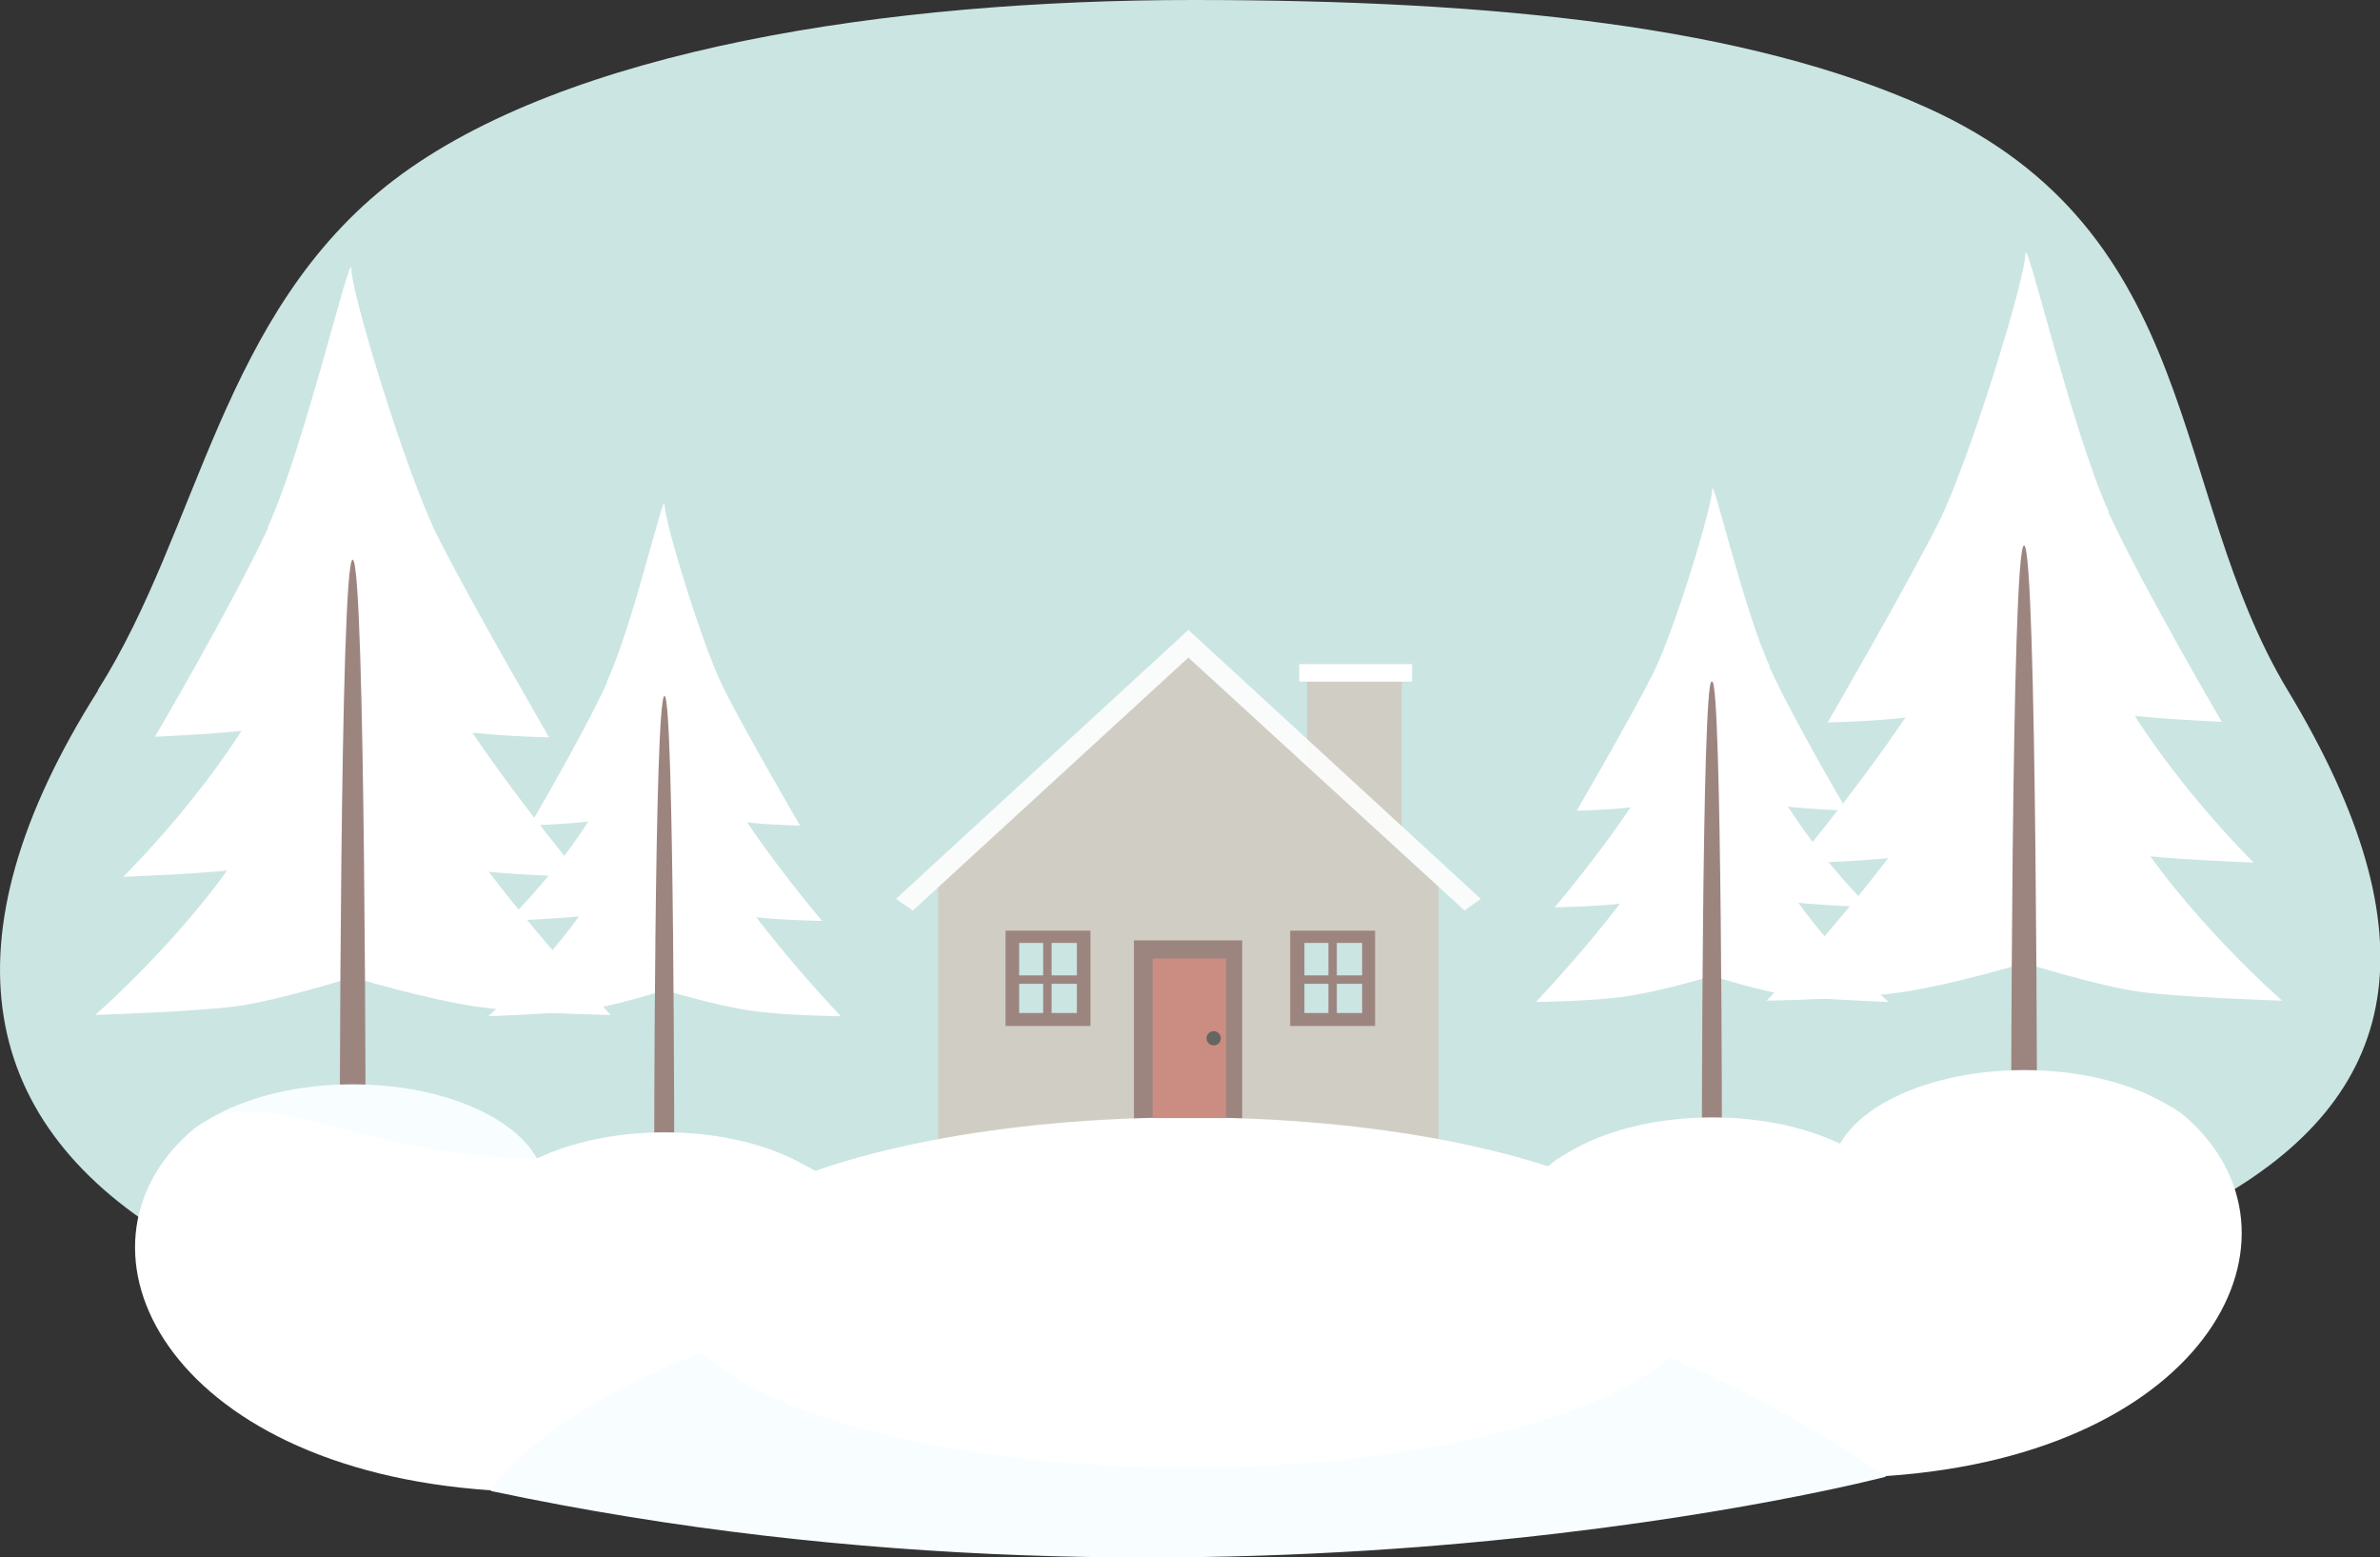 <?xml version="1.0" encoding="UTF-8"?>
<svg xmlns="http://www.w3.org/2000/svg" version="1.1" viewBox="0 0 367.1 240.1">
  <rect x="0" y="0" width="367.1" height="240.1" fill="#333333" stroke="none"/>
  <defs>
    <style>
      .cls-1 {
        fill: #9d857f;
      }

      .cls-2 {
        fill: #f8feff;
      }

      .cls-3 {
        fill: #d0cec4;
      }

      .cls-4 {
        fill: #656562;
      }

      .cls-5, .cls-6 {
        fill: #fff;
      }

      .cls-7 {
        fill: #cb8d81;
      }

      .cls-8 {
        fill: #cbe5e3;
      }

      .cls-6 {
        isolation: isolate;
        opacity: .9;
      }
    </style>
  </defs>
  <!-- Generator: Adobe Illustrator 28.6.0, SVG Export Plug-In . SVG Version: 1.2.0 Build 709)  -->
  <g>
    <g id="_レイヤー_2">
      <g id="_レイヤー_2-2">
        <path class="cls-8" d="M15.1,106.4c15.7-24.8,19-58.2,45.6-78.6C87.3,7.5,137.3,0,184,0s85.5,4.1,113.2,16.6c42.8,19.3,37.2,59.3,55.7,89.9,45.8,75.9-20.9,99.1-168.9,106.4-143.6,7.1-218-28.8-168.9-106.4h0Z"/>
        <polygon class="cls-3" points="144.7 136.6 183.3 101.1 221.9 136.6 221.9 177.6 144.7 177.6 144.7 136.6"/>
      </g>
      <path class="cls-5" d="M328.2,126.8c8.6,14.2,23.8,27.5,23.8,27.5,0,0-15.9-.5-22.2-1.4s-17.5-4.4-17.5-4.4c0,0-11.4,3.4-19,4.5s-20.8,1.3-20.8,1.3c0,0,13.4-14.1,22.8-27.5,16.1.2,20.8-.2,32.8,0h0Z"/>
      <path class="cls-5" d="M326.4,105.5c7.7,14.2,21.2,27.5,21.2,27.5,0,0-14.2-.5-19.7-1.4s-15.6-4.3-15.6-4.3c0,0-10.1,3.4-16.9,4.5s-18.5,1.3-18.5,1.3c0,0,11.9-14.1,20.3-27.5,14.4.2,18.5-.2,29.2,0h0Z"/>
      <path class="cls-5" d="M325.2,79c5.8,12.4,17.5,32.3,17.5,32.3,0,0-12.2-.5-17-1.4s-13.4-4.3-13.4-4.3c0,0-8.7,3.4-14.5,4.5s-15.9,1.3-15.9,1.3c0,0,12.3-21.2,17.2-31,4.8-9.7,13.3-37.5,13.3-41.2s7.2,27.4,12.9,39.8h0Z"/>
      <path class="cls-1" d="M312.2,84.1c2,0,2,93.5,2,93.5h-4s0-93.5,2-93.5h0Z"/>
      <path class="cls-5" d="M275,135.6c5.9,9.8,16.3,18.9,16.3,18.9,0,0-10.9-.4-15.2-1s-12-3-12-3c0,0-7.8,2.3-13,3.1s-14.2.9-14.2.9c0,0,9.2-9.6,15.7-18.9,11,.1,14.2-.1,22.5,0h0Z"/>
      <rect class="cls-3" x="201.6" y="105.1" width="14.6" height="25.2"/>
      <path class="cls-5" d="M273.8,121c5.3,9.8,14.5,18.9,14.5,18.9,0,0-9.7-.4-13.5-1s-10.7-3-10.7-3c0,0-7,2.3-11.6,3.1s-12.7.9-12.7.9c0,0,8.2-9.6,13.9-18.8,9.8,0,12.7-.1,20,0h0Z"/>
      <path class="cls-5" d="M272.9,102.8c3.9,8.5,12,22.2,12,22.2,0,0-8.4-.3-11.6-1-3.3-.6-9.2-3-9.2-3,0,0-6,2.3-10,3.1s-10.9.9-10.9.9c0,0,8.5-14.6,11.8-21.2s9.1-25.7,9.1-28.3,4.9,18.8,8.9,27.3h0Z"/>
      <path class="cls-1" d="M264.1,105.1c1.5,0,1.5,73.2,1.5,73.2h-3.1s0-73.2,1.5-73.2h0Z"/>
      <ellipse class="cls-5" cx="264.1" cy="188.4" rx="29.7" ry="16.1"/>
      <ellipse class="cls-5" cx="312.2" cy="181.1" rx="29.7" ry="16.1"/>
      <path class="cls-5" d="M235.6,183.8c6.8-11.7,20-7.4,48.2-7.4s43.2-13,53.4-4.1c20.5,18,3.9,51.9-46.3,55.3-38.7,2.6-66.4-24.8-55.3-43.9h0Z"/>
      <path class="cls-5" d="M38.5,129c-8.6,14.2-23.8,27.5-23.8,27.5,0,0,15.9-.5,22.2-1.4,6.2-.9,17.5-4.4,17.5-4.4,0,0,11.4,3.4,19,4.5,7.6,1.1,20.8,1.3,20.8,1.3,0,0-13.4-14.1-22.8-27.5-16.1.1-20.8-.2-32.8,0h0Z"/>
      <path class="cls-5" d="M40.2,107.7c-7.7,14.2-21.2,27.5-21.2,27.5,0,0,14.2-.5,19.7-1.4,5.6-.9,15.6-4.4,15.6-4.4,0,0,10.1,3.4,16.9,4.5s18.5,1.3,18.5,1.3c0,0-11.9-14.1-20.3-27.5-14.3.2-18.5-.2-29.2,0h0Z"/>
      <path class="cls-5" d="M41.4,81.3c-5.8,12.4-17.5,32.3-17.5,32.3,0,0,12.2-.5,17-1.4s13.4-4.3,13.4-4.3c0,0,8.7,3.4,14.5,4.5,5.8,1.1,15.9,1.3,15.9,1.3,0,0-12.3-21.2-17.2-31s-13.3-37.5-13.3-41.2-7.2,27.4-12.9,39.8h0Z"/>
      <path class="cls-1" d="M54.4,86.3c-2,0-2,93.5-2,93.5h4s0-93.5-2-93.5Z"/>
      <path class="cls-5" d="M91.6,137.8c-5.9,9.8-16.3,18.9-16.3,18.9,0,0,10.9-.4,15.2-1s12-3,12-3c0,0,7.8,2.3,13,3.1s14.2.9,14.2.9c0,0-9.2-9.6-15.7-18.9-11.1.1-14.2-.1-22.5,0h0Z"/>
      <path class="cls-5" d="M92.8,123.2c-5.3,9.8-14.5,18.8-14.5,18.8,0,0,9.7-.4,13.5-1s10.7-3,10.7-3c0,0,6.9,2.3,11.6,3.1s12.7.9,12.7.9c0,0-8.2-9.6-13.9-18.8-9.8,0-12.7-.1-20,0h0Z"/>
      <path class="cls-5" d="M93.7,105.1c-3.9,8.5-12,22.2-12,22.2,0,0,8.4-.3,11.6-1s9.2-3,9.2-3c0,0,6,2.3,10,3.1,4,.8,10.9.9,10.9.9,0,0-8.5-14.6-11.8-21.2s-9.1-25.7-9.1-28.3-4.9,18.8-8.9,27.3h0Z"/>
      <path class="cls-1" d="M102.5,107.3c-1.6,0-1.6,73.2-1.6,73.2h3.1s0-73.2-1.5-73.2Z"/>
      <ellipse class="cls-5" cx="102.5" cy="190.7" rx="29.7" ry="16.1"/>
      <ellipse class="cls-2" cx="54.4" cy="183.3" rx="29.7" ry="16.1"/>
      <path class="cls-5" d="M131,186c-6.8-11.7-20-7.4-48.2-7.4s-43.2-13-53.4-4.1c-20.5,18-3.9,51.9,46.3,55.3,38.7,2.6,66.4-24.8,55.3-43.9h0Z"/>
      <path class="cls-2" d="M290.9,227.7s-100.7,26.5-215.2,2.2c14-23.1,124.3-65.2,215.2-2.2Z"/>
      <polygon class="cls-6" points="228.4 138.6 183.7 97.5 183.7 97.5 183.3 97.1 182.9 97.5 182.9 97.5 138.2 138.6 140.8 140.4 183.3 101.4 225.9 140.4 228.4 138.6"/>
      <rect class="cls-1" x="155.1" y="143.5" width="13.1" height="14.7"/>
      <rect class="cls-1" x="199" y="143.5" width="13.1" height="14.7"/>
      <rect class="cls-1" x="174.9" y="145" width="16.7" height="29.9"/>
      <ellipse class="cls-5" cx="183.3" cy="199.3" rx="80" ry="27"/>
      <rect class="cls-8" x="157.2" y="145.4" width="8.9" height="10.8"/>
      <rect class="cls-8" x="201.2" y="145.4" width="8.9" height="10.8"/>
      <rect class="cls-1" x="160.9" y="144.9" width="1.3" height="11.8"/>
      <rect class="cls-1" x="204.9" y="144.9" width="1.3" height="11.8"/>
      <rect class="cls-1" x="156.2" y="150.4" width="10.9" height="1.3"/>
      <rect class="cls-1" x="199.5" y="150.4" width="10.9" height="1.3"/>
      <rect class="cls-7" x="177.8" y="147.8" width="11.3" height="24.6"/>
      <circle class="cls-4" cx="187.2" cy="160.1" r="1.1"/>
      <rect class="cls-5" x="200.4" y="102.4" width="17.4" height="2.7"/>
    </g>
  </g>
</svg>